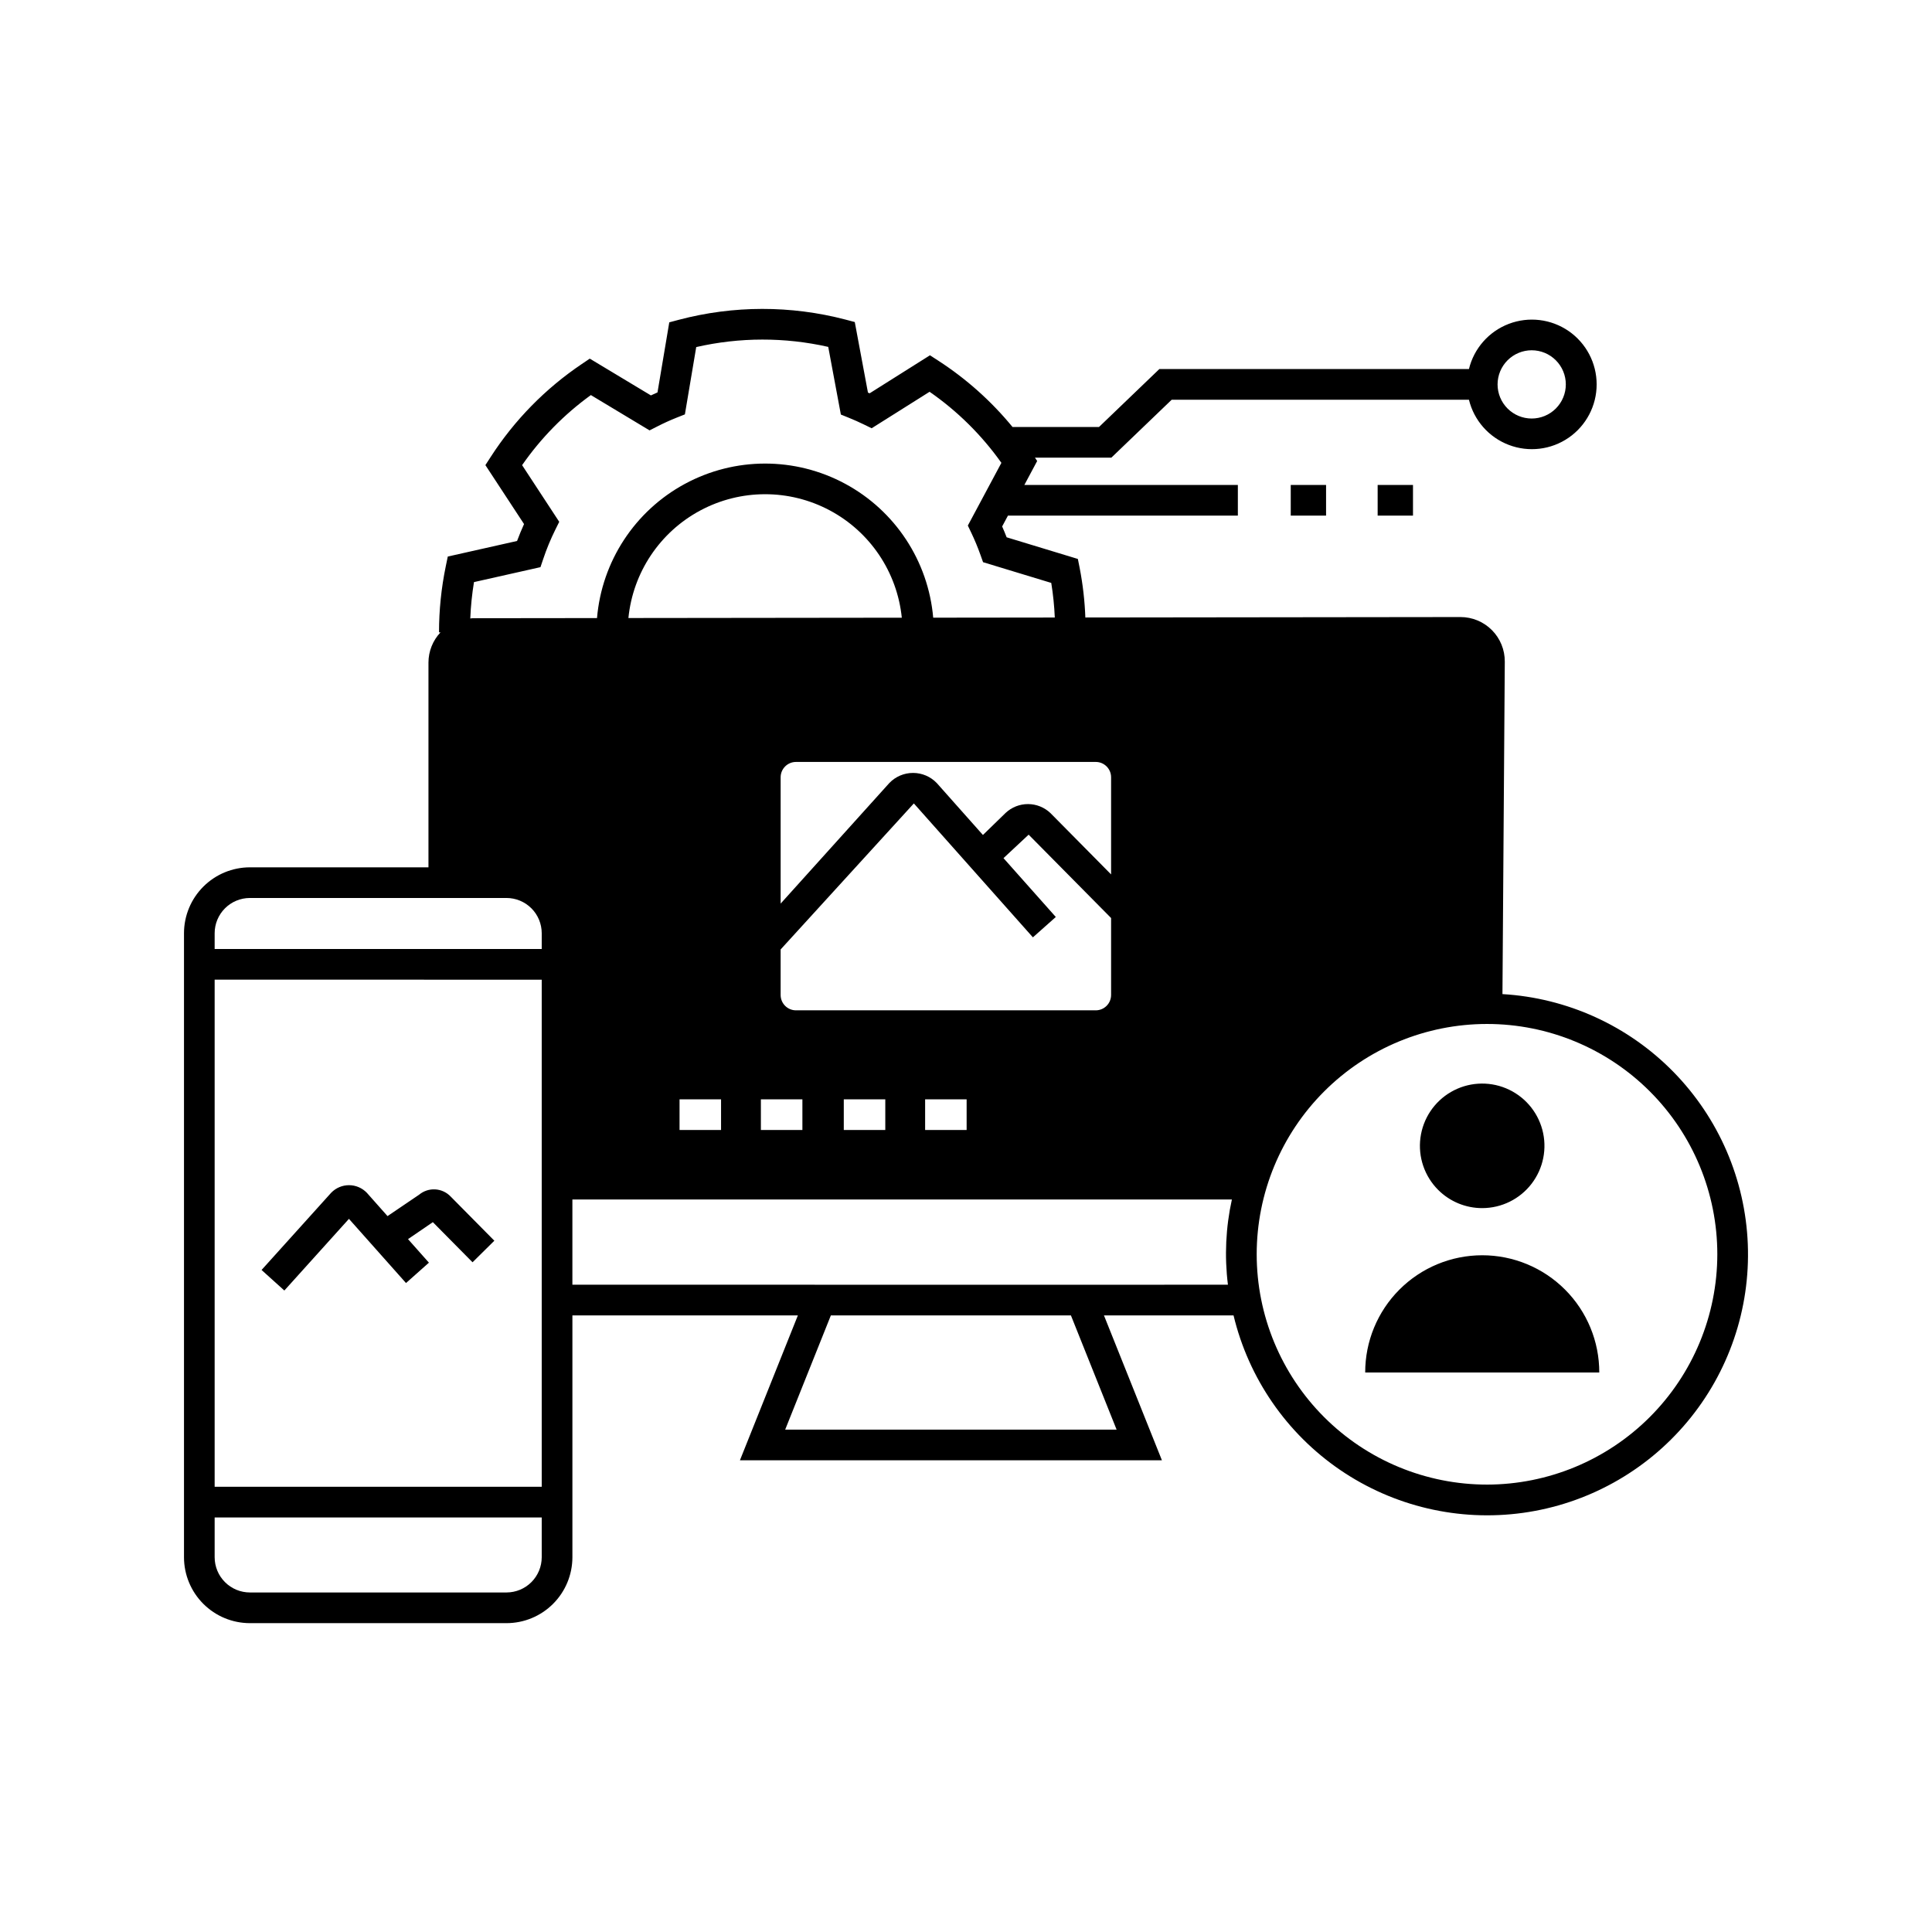 <?xml version="1.0" encoding="UTF-8"?>
<svg width="1200pt" height="1200pt" version="1.1" viewBox="0 0 1200 1200" xmlns="http://www.w3.org/2000/svg">
 <path d="m933.2 617.45 1.453-206.55h-0.004c0.039-7.316-2.84-14.348-8.004-19.535-5.16-5.188-12.18-8.105-19.496-8.105h-0.047l-232.97 0.277c-0.387-10.336-1.566-20.629-3.531-30.781l-1.125-5.582-44.234-13.449c-0.875-2.269-1.812-4.519-2.789-6.734l3.602-6.734h142.8v-19.047l-132.61 0.004 7.961-14.883-1.375-2.066h47.441l37.492-35.992h184.62-0.004c3.133 12.859 12.391 23.355 24.758 28.07 12.367 4.719 26.262 3.051 37.16-4.461 10.898-7.508 17.406-19.895 17.406-33.133 0-13.234-6.508-25.621-17.406-33.133-10.898-7.508-24.793-9.176-37.16-4.461-12.367 4.715-21.625 15.211-24.758 28.07h-192.29l-37.492 35.992h-53.695c-13.172-16.047-28.75-29.957-46.18-41.234l-5.109-3.312-37.48 23.621c-0.344-0.148-0.688-0.316-1.043-0.465l-8.176-43.805-5.832-1.543h0.004c-33.93-8.863-69.57-8.812-103.47 0.148l-5.922 1.582-7.32 43.527c-1.375 0.613-2.742 1.227-4.094 1.859l-37.973-22.844-5.031 3.402h-0.004c-22.504 15.168-41.699 34.742-56.426 57.535l-3.367 5.207 24.004 36.605c-1.555 3.441-3.004 6.957-4.336 10.508l-43.023 9.672-1.246 6.008v0.004c-2.793 13.52-4.203 27.285-4.203 41.09h0.914c-4.785 5.066-7.457 11.766-7.469 18.734v127.2l-110.92-0.004c-10.848 0.016-21.25 4.332-28.922 12.004-7.672 7.672-11.988 18.07-12 28.922v387.61c0.012 10.852 4.328 21.25 12 28.922 7.672 7.672 18.074 11.988 28.922 12h159.4c10.852-0.012 21.254-4.328 28.926-12 7.672-7.672 11.984-18.07 12-28.922v-150.22h140.04l-35.992 89.992h262.12l-36.008-89.992h80.488c9.395 39.105 33 73.32 66.223 95.988 33.223 22.668 73.691 32.164 113.53 26.648 39.84-5.516 76.203-25.656 102.02-56.5s39.23-70.184 37.645-110.37c-1.59-40.188-18.07-78.348-46.234-107.06-28.164-28.711-66.004-45.918-106.15-48.277zm18.164-399.89c5.621 0 11.016 2.234 14.988 6.211 3.977 3.977 6.207 9.367 6.207 14.988 0 5.625-2.234 11.016-6.211 14.988-3.977 3.977-9.367 6.207-14.992 6.207-5.621-0.004-11.012-2.238-14.984-6.215-3.977-3.977-6.207-9.371-6.203-14.992 0.008-5.617 2.242-11.004 6.215-14.977 3.977-3.973 9.363-6.207 14.98-6.211zm-615.67 134.71 1.711-5.078c2.086-6.231 4.598-12.309 7.516-18.191l2.426-4.891-23.062-35.195c11.68-16.812 26.125-31.531 42.715-43.527l36.449 21.93 4.715-2.398c3.981-2.047 8.062-3.898 12.238-5.562l4.996-1.973 7.039-41.816 0.004 0.004c26.977-6.168 54.996-6.207 81.992-0.113l7.84 42.02 4.828 1.953c3.238 1.32 6.426 2.715 9.531 4.242l4.769 2.324 35.973-22.656h0.004c17.32 12.012 32.414 26.949 44.609 44.141l-20.844 38.953 2.082 4.352c2.164 4.523 4.09 9.152 5.766 13.875l1.609 4.519 42.355 12.871v0.004c1.156 7.117 1.891 14.297 2.199 21.5l-75.523 0.09c-3.059-35.18-23.625-66.453-54.719-83.191-31.09-16.742-68.523-16.699-99.574 0.117-31.051 16.812-51.547 48.137-54.52 83.324l-77.172 0.09c-0.527 0-1.023 0.125-1.547 0.156 0.301-7.57 1.07-15.113 2.297-22.59zm224.43 31.398-169.81 0.199v0.004c2.812-28.32 19.559-53.375 44.652-66.805 25.09-13.43 55.227-13.465 80.352-0.098 25.125 13.371 41.93 38.387 44.809 66.699zm-426.8 195.96c0.008-5.801 2.316-11.359 6.418-15.461s9.66-6.406 15.457-6.414h159.4c5.801 0.008 11.359 2.312 15.461 6.414 4.102 4.102 6.406 9.66 6.414 15.461v9.82h-203.15zm203.15 28.871v314.97h-203.15v-314.98zm0 358.74v-0.004c-0.008 5.801-2.312 11.359-6.414 15.461-4.102 4.102-9.66 6.406-15.461 6.414h-159.4c-5.797-0.008-11.355-2.312-15.457-6.414s-6.41-9.66-6.418-15.461v-24.719h203.15zm357.07-79.277-205.85-0.004 28.375-70.945h149.1zm-15.484-89.992-322.54-0.004v-52.957h409.63c-3.832 17.383-4.668 35.293-2.461 52.957zm245.55 124.14-0.004-0.004c-37.938 0-74.324-15.07-101.15-41.898-26.828-26.828-41.898-63.211-41.898-101.15 0-37.938 15.07-74.324 41.895-101.15 26.828-26.828 63.211-41.898 101.15-41.902 37.938 0 74.324 15.07 101.15 41.895s41.902 63.211 41.906 101.15c-0.043 37.93-15.129 74.289-41.945 101.11-26.82 26.82-63.18 41.91-101.11 41.953zm-67.926-601.86v-19.047h21.949v19.047zm-53.98 0v-19.047h21.941v19.047zm118.94 430.13c12.023-0.012 23.359-5.613 30.668-15.156 7.312-9.547 9.77-21.949 6.648-33.559-3.121-11.613-11.465-21.113-22.578-25.707-11.109-4.594-23.727-3.754-34.137 2.266-10.406 6.019-17.422 16.535-18.984 28.457s2.512 23.895 11.02 32.391c7.254 7.254 17.102 11.324 27.363 11.309zm72.695 102.1h-145.39c-0.031-19.301 7.613-37.82 21.25-51.477 13.637-13.66 32.145-21.336 51.445-21.336 19.297 0 37.805 7.676 51.441 21.336 13.637 13.656 21.281 32.176 21.25 51.477zm-469.25-169.68h25.781v19.047h-25.781zm50.52 0h25.781v19.047h-25.781zm-126.75 19.047h-25.781v-19.047h25.781zm24.738-19.047h25.785v19.047h-25.781zm208-55.266h-186.21c-5.254-0.008-9.516-4.266-9.523-9.523v-28.289l82.746-90.703 73.941 83.184 14.23-12.648-32.488-36.551 15.617-14.582 51.211 51.785v47.805h-0.004c-0.004 5.258-4.266 9.52-9.523 9.523zm-186.21-154.28h186.21c5.258 0.008 9.52 4.266 9.523 9.523v60.34l-37.703-38.129c-3.746-3.551-8.711-5.539-13.875-5.559-5.164-0.016-10.141 1.938-13.914 5.465l-14.117 13.727-28.664-32.254c-3.844-4.008-9.156-6.281-14.707-6.289-5.555-0.012-10.875 2.238-14.73 6.234l-67.539 74.926-0.004-78.461c0.008-5.258 4.269-9.516 9.523-9.523zm-317.77 328.31-14.156-12.762 43.246-47.973h0.004c2.902-3.004 6.902-4.695 11.078-4.691 4.18 0.008 8.172 1.715 11.066 4.731l12.844 14.473 19.625-13.301c2.801-2.324 6.375-3.5 10.008-3.289 3.633 0.211 7.047 1.793 9.559 4.422l27.156 27.457-13.543 13.395-24.656-24.926-15.422 10.547 12.984 14.621-14.23 12.648-35.445-39.863z"/>
</svg>
